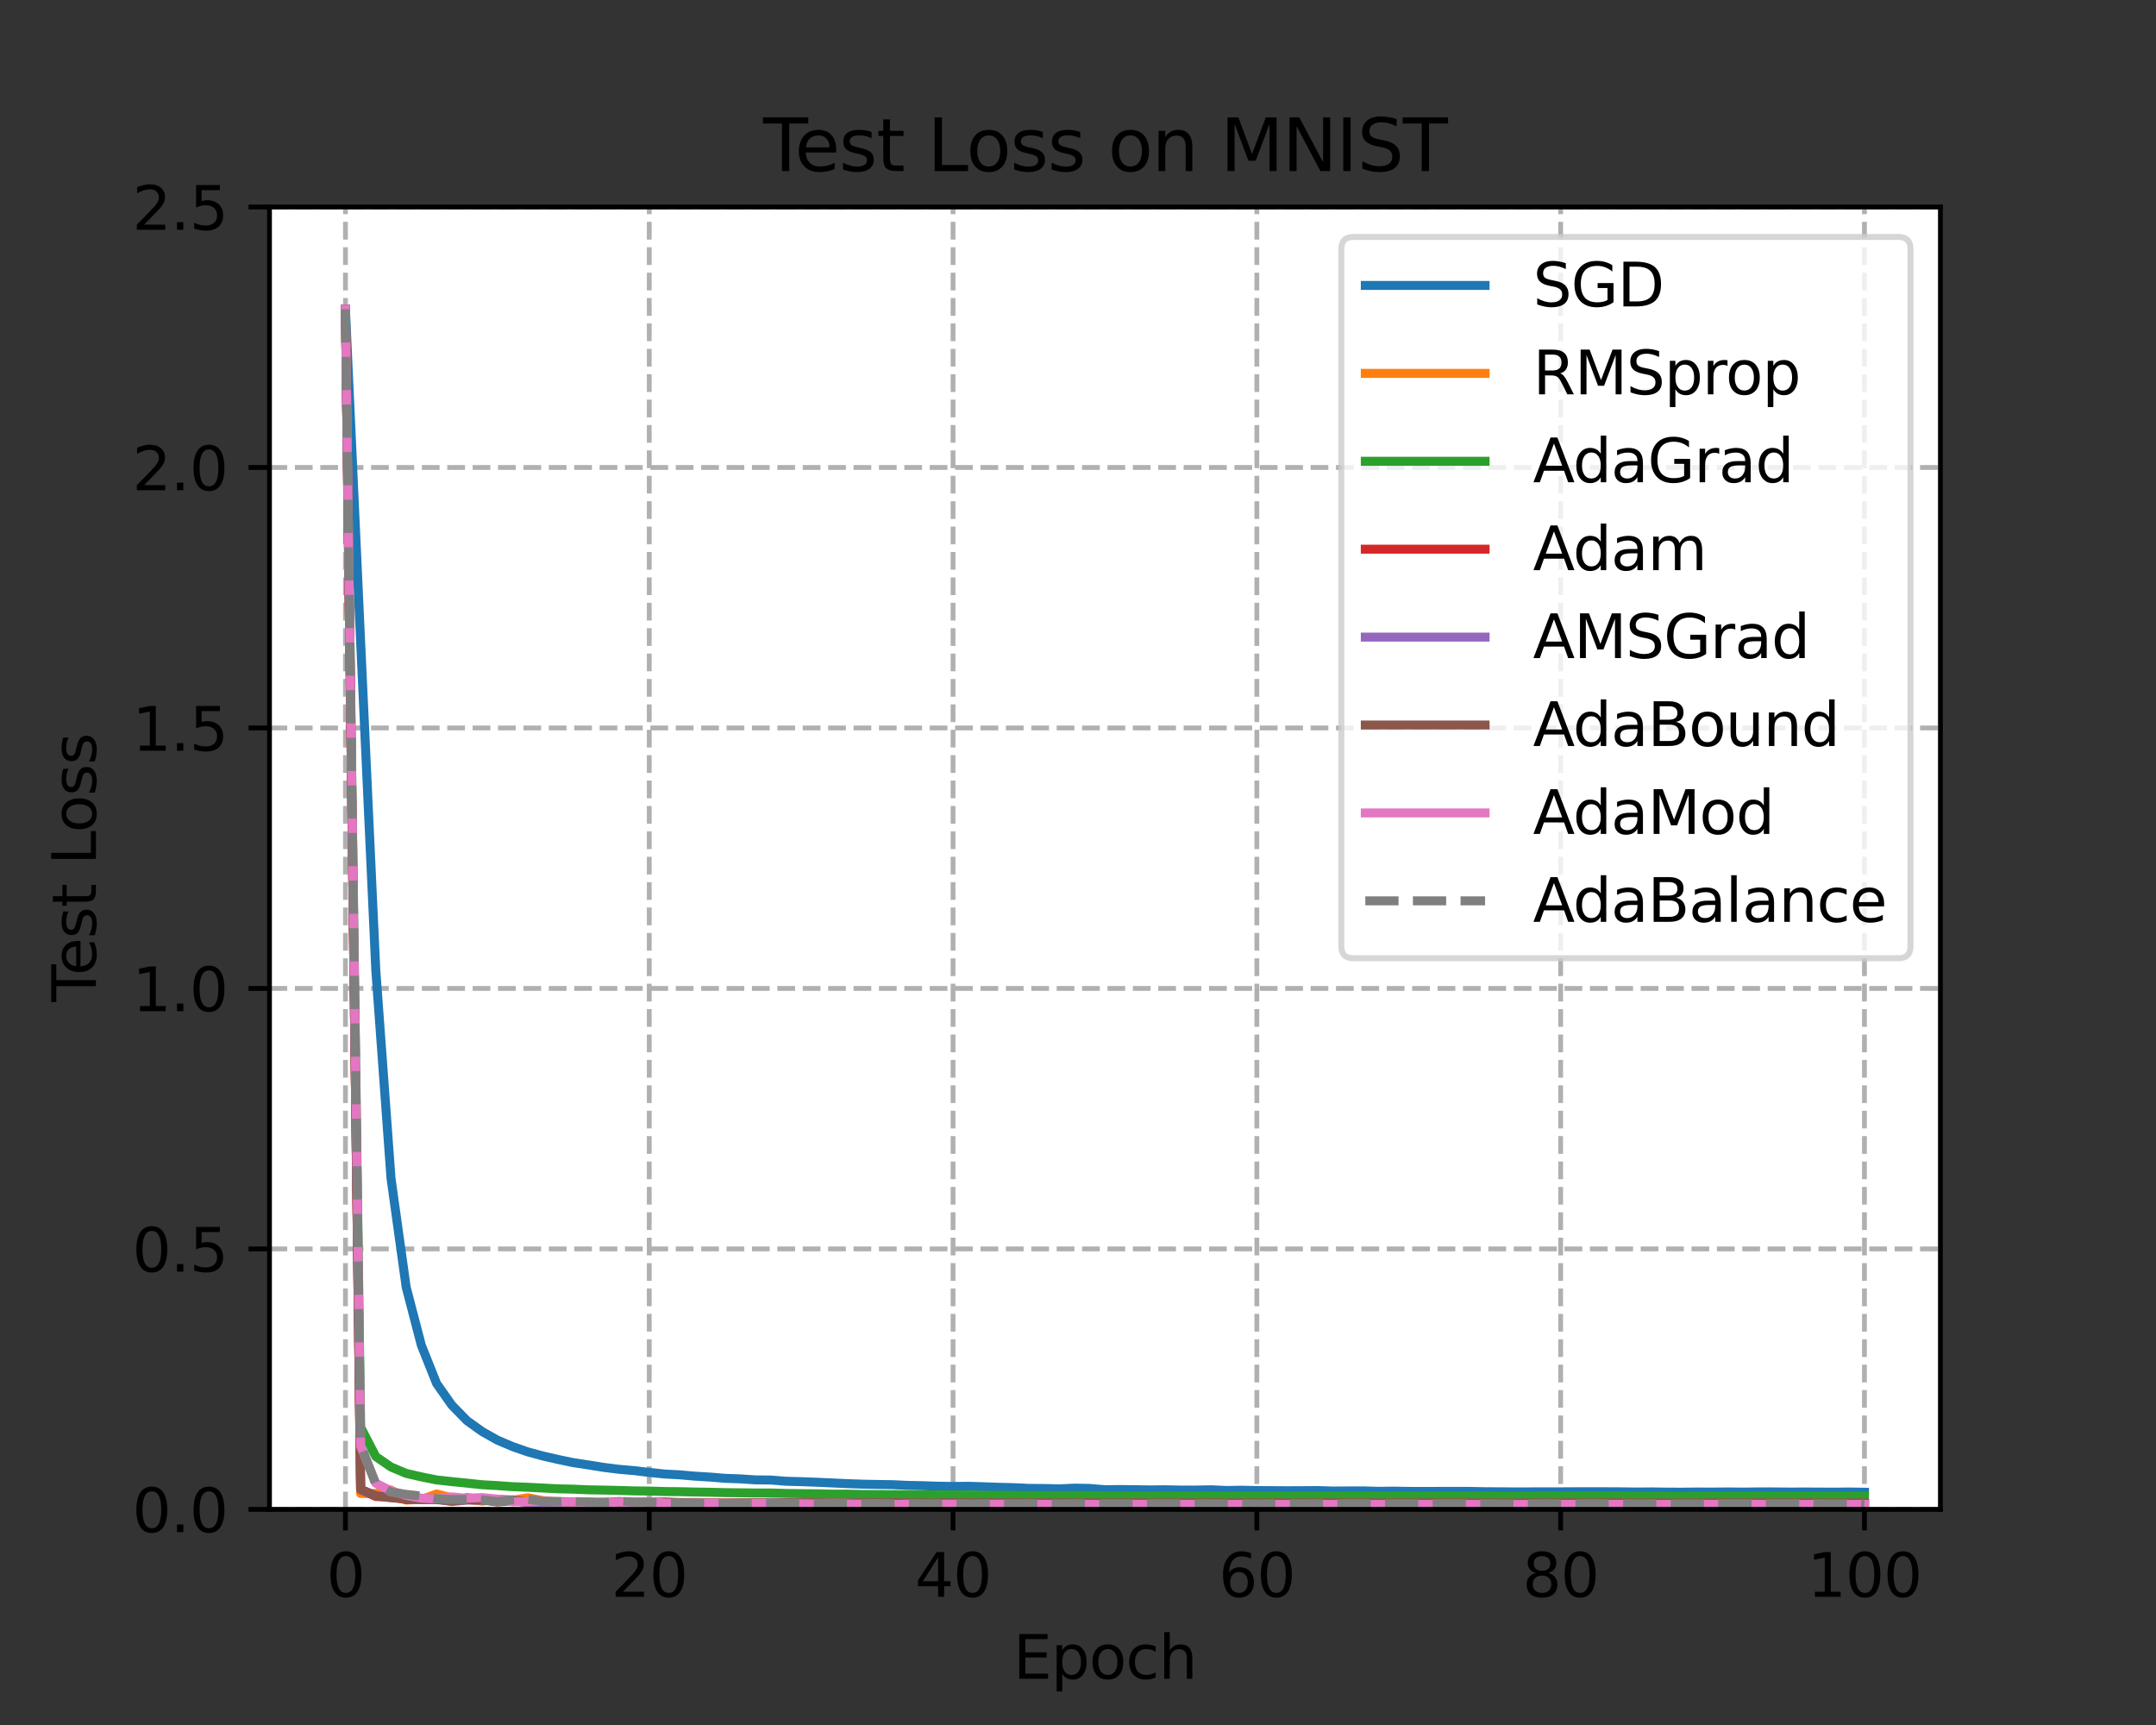<?xml version="1.0" encoding="utf-8" standalone="no"?>
<!DOCTYPE svg PUBLIC "-//W3C//DTD SVG 1.1//EN"
  "http://www.w3.org/Graphics/SVG/1.1/DTD/svg11.dtd">
<svg xmlns:xlink="http://www.w3.org/1999/xlink" width="360pt" height="288pt" viewBox="0 0 360 288" xmlns="http://www.w3.org/2000/svg" version="1.1">
 <rect x="0" y="0" width="360" height="288" fill="#333333" stroke="none"/>
 <defs>
  <style type="text/css">*{stroke-linejoin: round; stroke-linecap: butt}</style>
 </defs>
 <g id="figure_1">
  <g id="patch_1">
   <path d="M 0 288 
L 360 288 
L 360 0 
L 0 0 
L 0 288 
z
" style="fill: none"/>
  </g>
  <g id="axes_1">
   <g id="patch_2">
    <path d="M 45 252 
L 324 252 
L 324 34.56 
L 45 34.56 
z
" style="fill: #ffffff"/>
   </g>
   <g id="matplotlib.axis_1">
    <g id="xtick_1">
     <g id="line2d_1">
      <path d="M 57.682 252 
L 57.682 34.56 
" clip-path="url(#p445b1fd15b)" style="fill: none; stroke-dasharray: 2.96,1.28; stroke-dashoffset: 0; stroke: #b0b0b0; stroke-width: 0.8"/>
     </g>
     <g id="line2d_2">
      <defs>
       <path id="m8298e37a12" d="M 0 0 
L 0 3.5 
" style="stroke: #000000; stroke-width: 0.8"/>
      </defs>
      <g>
       <use xlink:href="#m8298e37a12" x="57.682" y="252" style="stroke: #000000; stroke-width: 0.8"/>
      </g>
     </g>
     <g id="text_1">
      <!-- 0 -->
      <g transform="translate(54.501 266.598)scale(0.1 -0.1)">
       <defs>
        <path id="DejaVuSans-30" d="M 2034 4250 
Q 1547 4250 1301 3770 
Q 1056 3291 1056 2328 
Q 1056 1369 1301 889 
Q 1547 409 2034 409 
Q 2525 409 2770 889 
Q 3016 1369 3016 2328 
Q 3016 3291 2770 3770 
Q 2525 4250 2034 4250 
z
M 2034 4750 
Q 2819 4750 3233 4129 
Q 3647 3509 3647 2328 
Q 3647 1150 3233 529 
Q 2819 -91 2034 -91 
Q 1250 -91 836 529 
Q 422 1150 422 2328 
Q 422 3509 836 4129 
Q 1250 4750 2034 4750 
z
" transform="scale(0.016)"/>
       </defs>
       <use xlink:href="#DejaVuSans-30"/>
      </g>
     </g>
    </g>
    <g id="xtick_2">
     <g id="line2d_3">
      <path d="M 108.409 252 
L 108.409 34.56 
" clip-path="url(#p445b1fd15b)" style="fill: none; stroke-dasharray: 2.96,1.28; stroke-dashoffset: 0; stroke: #b0b0b0; stroke-width: 0.8"/>
     </g>
     <g id="line2d_4">
      <g>
       <use xlink:href="#m8298e37a12" x="108.409" y="252" style="stroke: #000000; stroke-width: 0.8"/>
      </g>
     </g>
     <g id="text_2">
      <!-- 20 -->
      <g transform="translate(102.047 266.598)scale(0.1 -0.1)">
       <defs>
        <path id="DejaVuSans-32" d="M 1228 531 
L 3431 531 
L 3431 0 
L 469 0 
L 469 531 
Q 828 903 1448 1529 
Q 2069 2156 2228 2338 
Q 2531 2678 2651 2914 
Q 2772 3150 2772 3378 
Q 2772 3750 2511 3984 
Q 2250 4219 1831 4219 
Q 1534 4219 1204 4116 
Q 875 4013 500 3803 
L 500 4441 
Q 881 4594 1212 4672 
Q 1544 4750 1819 4750 
Q 2544 4750 2975 4387 
Q 3406 4025 3406 3419 
Q 3406 3131 3298 2873 
Q 3191 2616 2906 2266 
Q 2828 2175 2409 1742 
Q 1991 1309 1228 531 
z
" transform="scale(0.016)"/>
       </defs>
       <use xlink:href="#DejaVuSans-32"/>
       <use xlink:href="#DejaVuSans-30" x="63.623"/>
      </g>
     </g>
    </g>
    <g id="xtick_3">
     <g id="line2d_5">
      <path d="M 159.136 252 
L 159.136 34.56 
" clip-path="url(#p445b1fd15b)" style="fill: none; stroke-dasharray: 2.96,1.28; stroke-dashoffset: 0; stroke: #b0b0b0; stroke-width: 0.8"/>
     </g>
     <g id="line2d_6">
      <g>
       <use xlink:href="#m8298e37a12" x="159.136" y="252" style="stroke: #000000; stroke-width: 0.8"/>
      </g>
     </g>
     <g id="text_3">
      <!-- 40 -->
      <g transform="translate(152.774 266.598)scale(0.1 -0.1)">
       <defs>
        <path id="DejaVuSans-34" d="M 2419 4116 
L 825 1625 
L 2419 1625 
L 2419 4116 
z
M 2253 4666 
L 3047 4666 
L 3047 1625 
L 3713 1625 
L 3713 1100 
L 3047 1100 
L 3047 0 
L 2419 0 
L 2419 1100 
L 313 1100 
L 313 1709 
L 2253 4666 
z
" transform="scale(0.016)"/>
       </defs>
       <use xlink:href="#DejaVuSans-34"/>
       <use xlink:href="#DejaVuSans-30" x="63.623"/>
      </g>
     </g>
    </g>
    <g id="xtick_4">
     <g id="line2d_7">
      <path d="M 209.864 252 
L 209.864 34.56 
" clip-path="url(#p445b1fd15b)" style="fill: none; stroke-dasharray: 2.96,1.28; stroke-dashoffset: 0; stroke: #b0b0b0; stroke-width: 0.8"/>
     </g>
     <g id="line2d_8">
      <g>
       <use xlink:href="#m8298e37a12" x="209.864" y="252" style="stroke: #000000; stroke-width: 0.8"/>
      </g>
     </g>
     <g id="text_4">
      <!-- 60 -->
      <g transform="translate(203.501 266.598)scale(0.1 -0.1)">
       <defs>
        <path id="DejaVuSans-36" d="M 2113 2584 
Q 1688 2584 1439 2293 
Q 1191 2003 1191 1497 
Q 1191 994 1439 701 
Q 1688 409 2113 409 
Q 2538 409 2786 701 
Q 3034 994 3034 1497 
Q 3034 2003 2786 2293 
Q 2538 2584 2113 2584 
z
M 3366 4563 
L 3366 3988 
Q 3128 4100 2886 4159 
Q 2644 4219 2406 4219 
Q 1781 4219 1451 3797 
Q 1122 3375 1075 2522 
Q 1259 2794 1537 2939 
Q 1816 3084 2150 3084 
Q 2853 3084 3261 2657 
Q 3669 2231 3669 1497 
Q 3669 778 3244 343 
Q 2819 -91 2113 -91 
Q 1303 -91 875 529 
Q 447 1150 447 2328 
Q 447 3434 972 4092 
Q 1497 4750 2381 4750 
Q 2619 4750 2861 4703 
Q 3103 4656 3366 4563 
z
" transform="scale(0.016)"/>
       </defs>
       <use xlink:href="#DejaVuSans-36"/>
       <use xlink:href="#DejaVuSans-30" x="63.623"/>
      </g>
     </g>
    </g>
    <g id="xtick_5">
     <g id="line2d_9">
      <path d="M 260.591 252 
L 260.591 34.56 
" clip-path="url(#p445b1fd15b)" style="fill: none; stroke-dasharray: 2.96,1.28; stroke-dashoffset: 0; stroke: #b0b0b0; stroke-width: 0.8"/>
     </g>
     <g id="line2d_10">
      <g>
       <use xlink:href="#m8298e37a12" x="260.591" y="252" style="stroke: #000000; stroke-width: 0.8"/>
      </g>
     </g>
     <g id="text_5">
      <!-- 80 -->
      <g transform="translate(254.228 266.598)scale(0.1 -0.1)">
       <defs>
        <path id="DejaVuSans-38" d="M 2034 2216 
Q 1584 2216 1326 1975 
Q 1069 1734 1069 1313 
Q 1069 891 1326 650 
Q 1584 409 2034 409 
Q 2484 409 2743 651 
Q 3003 894 3003 1313 
Q 3003 1734 2745 1975 
Q 2488 2216 2034 2216 
z
M 1403 2484 
Q 997 2584 770 2862 
Q 544 3141 544 3541 
Q 544 4100 942 4425 
Q 1341 4750 2034 4750 
Q 2731 4750 3128 4425 
Q 3525 4100 3525 3541 
Q 3525 3141 3298 2862 
Q 3072 2584 2669 2484 
Q 3125 2378 3379 2068 
Q 3634 1759 3634 1313 
Q 3634 634 3220 271 
Q 2806 -91 2034 -91 
Q 1263 -91 848 271 
Q 434 634 434 1313 
Q 434 1759 690 2068 
Q 947 2378 1403 2484 
z
M 1172 3481 
Q 1172 3119 1398 2916 
Q 1625 2713 2034 2713 
Q 2441 2713 2670 2916 
Q 2900 3119 2900 3481 
Q 2900 3844 2670 4047 
Q 2441 4250 2034 4250 
Q 1625 4250 1398 4047 
Q 1172 3844 1172 3481 
z
" transform="scale(0.016)"/>
       </defs>
       <use xlink:href="#DejaVuSans-38"/>
       <use xlink:href="#DejaVuSans-30" x="63.623"/>
      </g>
     </g>
    </g>
    <g id="xtick_6">
     <g id="line2d_11">
      <path d="M 311.318 252 
L 311.318 34.56 
" clip-path="url(#p445b1fd15b)" style="fill: none; stroke-dasharray: 2.96,1.28; stroke-dashoffset: 0; stroke: #b0b0b0; stroke-width: 0.8"/>
     </g>
     <g id="line2d_12">
      <g>
       <use xlink:href="#m8298e37a12" x="311.318" y="252" style="stroke: #000000; stroke-width: 0.8"/>
      </g>
     </g>
     <g id="text_6">
      <!-- 100 -->
      <g transform="translate(301.774 266.598)scale(0.1 -0.1)">
       <defs>
        <path id="DejaVuSans-31" d="M 794 531 
L 1825 531 
L 1825 4091 
L 703 3866 
L 703 4441 
L 1819 4666 
L 2450 4666 
L 2450 531 
L 3481 531 
L 3481 0 
L 794 0 
L 794 531 
z
" transform="scale(0.016)"/>
       </defs>
       <use xlink:href="#DejaVuSans-31"/>
       <use xlink:href="#DejaVuSans-30" x="63.623"/>
       <use xlink:href="#DejaVuSans-30" x="127.246"/>
      </g>
     </g>
    </g>
    <g id="text_7">
     <!-- Epoch -->
     <g transform="translate(169.189 280.277)scale(0.1 -0.1)">
      <defs>
       <path id="DejaVuSans-45" d="M 628 4666 
L 3578 4666 
L 3578 4134 
L 1259 4134 
L 1259 2753 
L 3481 2753 
L 3481 2222 
L 1259 2222 
L 1259 531 
L 3634 531 
L 3634 0 
L 628 0 
L 628 4666 
z
" transform="scale(0.016)"/>
       <path id="DejaVuSans-70" d="M 1159 525 
L 1159 -1331 
L 581 -1331 
L 581 3500 
L 1159 3500 
L 1159 2969 
Q 1341 3281 1617 3432 
Q 1894 3584 2278 3584 
Q 2916 3584 3314 3078 
Q 3713 2572 3713 1747 
Q 3713 922 3314 415 
Q 2916 -91 2278 -91 
Q 1894 -91 1617 61 
Q 1341 213 1159 525 
z
M 3116 1747 
Q 3116 2381 2855 2742 
Q 2594 3103 2138 3103 
Q 1681 3103 1420 2742 
Q 1159 2381 1159 1747 
Q 1159 1113 1420 752 
Q 1681 391 2138 391 
Q 2594 391 2855 752 
Q 3116 1113 3116 1747 
z
" transform="scale(0.016)"/>
       <path id="DejaVuSans-6f" d="M 1959 3097 
Q 1497 3097 1228 2736 
Q 959 2375 959 1747 
Q 959 1119 1226 758 
Q 1494 397 1959 397 
Q 2419 397 2687 759 
Q 2956 1122 2956 1747 
Q 2956 2369 2687 2733 
Q 2419 3097 1959 3097 
z
M 1959 3584 
Q 2709 3584 3137 3096 
Q 3566 2609 3566 1747 
Q 3566 888 3137 398 
Q 2709 -91 1959 -91 
Q 1206 -91 779 398 
Q 353 888 353 1747 
Q 353 2609 779 3096 
Q 1206 3584 1959 3584 
z
" transform="scale(0.016)"/>
       <path id="DejaVuSans-63" d="M 3122 3366 
L 3122 2828 
Q 2878 2963 2633 3030 
Q 2388 3097 2138 3097 
Q 1578 3097 1268 2742 
Q 959 2388 959 1747 
Q 959 1106 1268 751 
Q 1578 397 2138 397 
Q 2388 397 2633 464 
Q 2878 531 3122 666 
L 3122 134 
Q 2881 22 2623 -34 
Q 2366 -91 2075 -91 
Q 1284 -91 818 406 
Q 353 903 353 1747 
Q 353 2603 823 3093 
Q 1294 3584 2113 3584 
Q 2378 3584 2631 3529 
Q 2884 3475 3122 3366 
z
" transform="scale(0.016)"/>
       <path id="DejaVuSans-68" d="M 3513 2113 
L 3513 0 
L 2938 0 
L 2938 2094 
Q 2938 2591 2744 2837 
Q 2550 3084 2163 3084 
Q 1697 3084 1428 2787 
Q 1159 2491 1159 1978 
L 1159 0 
L 581 0 
L 581 4863 
L 1159 4863 
L 1159 2956 
Q 1366 3272 1645 3428 
Q 1925 3584 2291 3584 
Q 2894 3584 3203 3211 
Q 3513 2838 3513 2113 
z
" transform="scale(0.016)"/>
      </defs>
      <use xlink:href="#DejaVuSans-45"/>
      <use xlink:href="#DejaVuSans-70" x="63.184"/>
      <use xlink:href="#DejaVuSans-6f" x="126.66"/>
      <use xlink:href="#DejaVuSans-63" x="187.842"/>
      <use xlink:href="#DejaVuSans-68" x="242.822"/>
     </g>
    </g>
   </g>
   <g id="matplotlib.axis_2">
    <g id="ytick_1">
     <g id="line2d_13">
      <path d="M 45 252 
L 324 252 
" clip-path="url(#p445b1fd15b)" style="fill: none; stroke-dasharray: 2.96,1.28; stroke-dashoffset: 0; stroke: #b0b0b0; stroke-width: 0.8"/>
     </g>
     <g id="line2d_14">
      <defs>
       <path id="m1f56e3ad4e" d="M 0 0 
L -3.5 0 
" style="stroke: #000000; stroke-width: 0.8"/>
      </defs>
      <g>
       <use xlink:href="#m1f56e3ad4e" x="45" y="252" style="stroke: #000000; stroke-width: 0.8"/>
      </g>
     </g>
     <g id="text_8">
      <!-- 0.0 -->
      <g transform="translate(22.097 255.799)scale(0.1 -0.1)">
       <defs>
        <path id="DejaVuSans-2e" d="M 684 794 
L 1344 794 
L 1344 0 
L 684 0 
L 684 794 
z
" transform="scale(0.016)"/>
       </defs>
       <use xlink:href="#DejaVuSans-30"/>
       <use xlink:href="#DejaVuSans-2e" x="63.623"/>
       <use xlink:href="#DejaVuSans-30" x="95.41"/>
      </g>
     </g>
    </g>
    <g id="ytick_2">
     <g id="line2d_15">
      <path d="M 45 208.512 
L 324 208.512 
" clip-path="url(#p445b1fd15b)" style="fill: none; stroke-dasharray: 2.96,1.28; stroke-dashoffset: 0; stroke: #b0b0b0; stroke-width: 0.8"/>
     </g>
     <g id="line2d_16">
      <g>
       <use xlink:href="#m1f56e3ad4e" x="45" y="208.512" style="stroke: #000000; stroke-width: 0.8"/>
      </g>
     </g>
     <g id="text_9">
      <!-- 0.5 -->
      <g transform="translate(22.097 212.311)scale(0.1 -0.1)">
       <defs>
        <path id="DejaVuSans-35" d="M 691 4666 
L 3169 4666 
L 3169 4134 
L 1269 4134 
L 1269 2991 
Q 1406 3038 1543 3061 
Q 1681 3084 1819 3084 
Q 2600 3084 3056 2656 
Q 3513 2228 3513 1497 
Q 3513 744 3044 326 
Q 2575 -91 1722 -91 
Q 1428 -91 1123 -41 
Q 819 9 494 109 
L 494 744 
Q 775 591 1075 516 
Q 1375 441 1709 441 
Q 2250 441 2565 725 
Q 2881 1009 2881 1497 
Q 2881 1984 2565 2268 
Q 2250 2553 1709 2553 
Q 1456 2553 1204 2497 
Q 953 2441 691 2322 
L 691 4666 
z
" transform="scale(0.016)"/>
       </defs>
       <use xlink:href="#DejaVuSans-30"/>
       <use xlink:href="#DejaVuSans-2e" x="63.623"/>
       <use xlink:href="#DejaVuSans-35" x="95.41"/>
      </g>
     </g>
    </g>
    <g id="ytick_3">
     <g id="line2d_17">
      <path d="M 45 165.024 
L 324 165.024 
" clip-path="url(#p445b1fd15b)" style="fill: none; stroke-dasharray: 2.96,1.28; stroke-dashoffset: 0; stroke: #b0b0b0; stroke-width: 0.8"/>
     </g>
     <g id="line2d_18">
      <g>
       <use xlink:href="#m1f56e3ad4e" x="45" y="165.024" style="stroke: #000000; stroke-width: 0.8"/>
      </g>
     </g>
     <g id="text_10">
      <!-- 1.0 -->
      <g transform="translate(22.097 168.823)scale(0.1 -0.1)">
       <use xlink:href="#DejaVuSans-31"/>
       <use xlink:href="#DejaVuSans-2e" x="63.623"/>
       <use xlink:href="#DejaVuSans-30" x="95.41"/>
      </g>
     </g>
    </g>
    <g id="ytick_4">
     <g id="line2d_19">
      <path d="M 45 121.536 
L 324 121.536 
" clip-path="url(#p445b1fd15b)" style="fill: none; stroke-dasharray: 2.96,1.28; stroke-dashoffset: 0; stroke: #b0b0b0; stroke-width: 0.8"/>
     </g>
     <g id="line2d_20">
      <g>
       <use xlink:href="#m1f56e3ad4e" x="45" y="121.536" style="stroke: #000000; stroke-width: 0.8"/>
      </g>
     </g>
     <g id="text_11">
      <!-- 1.5 -->
      <g transform="translate(22.097 125.335)scale(0.1 -0.1)">
       <use xlink:href="#DejaVuSans-31"/>
       <use xlink:href="#DejaVuSans-2e" x="63.623"/>
       <use xlink:href="#DejaVuSans-35" x="95.41"/>
      </g>
     </g>
    </g>
    <g id="ytick_5">
     <g id="line2d_21">
      <path d="M 45 78.048 
L 324 78.048 
" clip-path="url(#p445b1fd15b)" style="fill: none; stroke-dasharray: 2.96,1.28; stroke-dashoffset: 0; stroke: #b0b0b0; stroke-width: 0.8"/>
     </g>
     <g id="line2d_22">
      <g>
       <use xlink:href="#m1f56e3ad4e" x="45" y="78.048" style="stroke: #000000; stroke-width: 0.8"/>
      </g>
     </g>
     <g id="text_12">
      <!-- 2.0 -->
      <g transform="translate(22.097 81.847)scale(0.1 -0.1)">
       <use xlink:href="#DejaVuSans-32"/>
       <use xlink:href="#DejaVuSans-2e" x="63.623"/>
       <use xlink:href="#DejaVuSans-30" x="95.41"/>
      </g>
     </g>
    </g>
    <g id="ytick_6">
     <g id="line2d_23">
      <path d="M 45 34.56 
L 324 34.56 
" clip-path="url(#p445b1fd15b)" style="fill: none; stroke-dasharray: 2.96,1.28; stroke-dashoffset: 0; stroke: #b0b0b0; stroke-width: 0.8"/>
     </g>
     <g id="line2d_24">
      <g>
       <use xlink:href="#m1f56e3ad4e" x="45" y="34.56" style="stroke: #000000; stroke-width: 0.8"/>
      </g>
     </g>
     <g id="text_13">
      <!-- 2.5 -->
      <g transform="translate(22.097 38.359)scale(0.1 -0.1)">
       <use xlink:href="#DejaVuSans-32"/>
       <use xlink:href="#DejaVuSans-2e" x="63.623"/>
       <use xlink:href="#DejaVuSans-35" x="95.41"/>
      </g>
     </g>
    </g>
    <g id="text_14">
     <!-- Test Loss  -->
     <g transform="translate(16.017 167.271)rotate(-90)scale(0.1 -0.1)">
      <defs>
       <path id="DejaVuSans-54" d="M -19 4666 
L 3928 4666 
L 3928 4134 
L 2272 4134 
L 2272 0 
L 1638 0 
L 1638 4134 
L -19 4134 
L -19 4666 
z
" transform="scale(0.016)"/>
       <path id="DejaVuSans-65" d="M 3597 1894 
L 3597 1613 
L 953 1613 
Q 991 1019 1311 708 
Q 1631 397 2203 397 
Q 2534 397 2845 478 
Q 3156 559 3463 722 
L 3463 178 
Q 3153 47 2828 -22 
Q 2503 -91 2169 -91 
Q 1331 -91 842 396 
Q 353 884 353 1716 
Q 353 2575 817 3079 
Q 1281 3584 2069 3584 
Q 2775 3584 3186 3129 
Q 3597 2675 3597 1894 
z
M 3022 2063 
Q 3016 2534 2758 2815 
Q 2500 3097 2075 3097 
Q 1594 3097 1305 2825 
Q 1016 2553 972 2059 
L 3022 2063 
z
" transform="scale(0.016)"/>
       <path id="DejaVuSans-73" d="M 2834 3397 
L 2834 2853 
Q 2591 2978 2328 3040 
Q 2066 3103 1784 3103 
Q 1356 3103 1142 2972 
Q 928 2841 928 2578 
Q 928 2378 1081 2264 
Q 1234 2150 1697 2047 
L 1894 2003 
Q 2506 1872 2764 1633 
Q 3022 1394 3022 966 
Q 3022 478 2636 193 
Q 2250 -91 1575 -91 
Q 1294 -91 989 -36 
Q 684 19 347 128 
L 347 722 
Q 666 556 975 473 
Q 1284 391 1588 391 
Q 1994 391 2212 530 
Q 2431 669 2431 922 
Q 2431 1156 2273 1281 
Q 2116 1406 1581 1522 
L 1381 1569 
Q 847 1681 609 1914 
Q 372 2147 372 2553 
Q 372 3047 722 3315 
Q 1072 3584 1716 3584 
Q 2034 3584 2315 3537 
Q 2597 3491 2834 3397 
z
" transform="scale(0.016)"/>
       <path id="DejaVuSans-74" d="M 1172 4494 
L 1172 3500 
L 2356 3500 
L 2356 3053 
L 1172 3053 
L 1172 1153 
Q 1172 725 1289 603 
Q 1406 481 1766 481 
L 2356 481 
L 2356 0 
L 1766 0 
Q 1100 0 847 248 
Q 594 497 594 1153 
L 594 3053 
L 172 3053 
L 172 3500 
L 594 3500 
L 594 4494 
L 1172 4494 
z
" transform="scale(0.016)"/>
       <path id="DejaVuSans-20" transform="scale(0.016)"/>
       <path id="DejaVuSans-4c" d="M 628 4666 
L 1259 4666 
L 1259 531 
L 3531 531 
L 3531 0 
L 628 0 
L 628 4666 
z
" transform="scale(0.016)"/>
      </defs>
      <use xlink:href="#DejaVuSans-54"/>
      <use xlink:href="#DejaVuSans-65" x="44.084"/>
      <use xlink:href="#DejaVuSans-73" x="105.607"/>
      <use xlink:href="#DejaVuSans-74" x="157.707"/>
      <use xlink:href="#DejaVuSans-20" x="196.916"/>
      <use xlink:href="#DejaVuSans-4c" x="228.703"/>
      <use xlink:href="#DejaVuSans-6f" x="282.666"/>
      <use xlink:href="#DejaVuSans-73" x="343.848"/>
      <use xlink:href="#DejaVuSans-73" x="395.947"/>
      <use xlink:href="#DejaVuSans-20" x="448.047"/>
     </g>
    </g>
   </g>
   <g id="line2d_25">
    <path d="M 57.682 51.629 
L 60.218 107.191 
L 62.755 162.053 
L 65.291 196.741 
L 67.827 214.929 
L 70.364 224.635 
L 72.9 230.98 
L 75.436 234.588 
L 77.973 237.186 
L 80.509 239.007 
L 83.045 240.435 
L 85.582 241.515 
L 88.118 242.398 
L 90.655 243.088 
L 93.191 243.67 
L 95.727 244.198 
L 98.264 244.584 
L 100.8 244.99 
L 103.336 245.308 
L 105.873 245.526 
L 108.409 245.831 
L 110.945 246.095 
L 113.482 246.231 
L 116.018 246.453 
L 118.555 246.607 
L 121.091 246.817 
L 123.627 246.909 
L 126.164 247.077 
L 128.7 247.099 
L 131.236 247.303 
L 133.773 247.371 
L 136.309 247.466 
L 138.845 247.578 
L 141.382 247.701 
L 143.918 247.789 
L 146.455 247.841 
L 148.991 247.875 
L 151.527 247.992 
L 154.064 248.047 
L 156.6 248.134 
L 159.136 248.169 
L 161.673 248.145 
L 164.209 248.22 
L 166.745 248.313 
L 169.282 248.377 
L 171.818 248.494 
L 174.355 248.513 
L 176.891 248.575 
L 179.427 248.454 
L 181.964 248.503 
L 184.5 248.714 
L 187.036 248.69 
L 189.573 248.715 
L 192.109 248.751 
L 194.645 248.726 
L 197.182 248.778 
L 199.718 248.773 
L 202.255 248.731 
L 204.791 248.846 
L 207.327 248.802 
L 209.864 248.861 
L 212.4 248.874 
L 214.936 248.889 
L 217.473 248.88 
L 220.009 248.859 
L 222.545 248.939 
L 225.082 248.922 
L 227.618 248.914 
L 230.155 248.985 
L 232.691 248.954 
L 235.227 249 
L 237.764 249.004 
L 240.3 249.001 
L 242.836 249 
L 245.373 249 
L 247.909 249.051 
L 250.445 249.064 
L 252.982 249.087 
L 255.518 249.078 
L 258.055 249.069 
L 260.591 249.071 
L 263.127 249.057 
L 265.664 249.058 
L 268.2 249.057 
L 270.736 249.07 
L 273.273 249.105 
L 275.809 249.084 
L 278.345 249.12 
L 280.882 249.13 
L 283.418 249.103 
L 285.955 249.114 
L 288.491 249.092 
L 291.027 249.115 
L 293.564 249.086 
L 296.1 249.087 
L 298.636 249.109 
L 301.173 249.103 
L 303.709 249.111 
L 306.245 249.126 
L 308.782 249.099 
L 311.318 249.138 
" clip-path="url(#p445b1fd15b)" style="fill: none; stroke: #1f77b4; stroke-width: 1.5; stroke-linecap: square"/>
   </g>
   <g id="line2d_26">
    <path d="M 57.682 51.843 
L 60.218 249.34 
L 62.755 249.347 
L 65.291 248.767 
L 67.827 250.442 
L 70.364 250.343 
L 72.9 249.427 
L 75.436 250.071 
L 77.973 250.324 
L 80.509 250.622 
L 83.045 250.307 
L 85.582 250.478 
L 88.118 250.062 
L 90.655 250.532 
L 93.191 250.873 
L 95.727 250.84 
L 98.264 250.802 
L 100.8 250.829 
L 103.336 250.926 
L 105.873 250.763 
L 108.409 250.872 
L 110.945 250.994 
L 113.482 250.848 
L 116.018 250.966 
L 118.555 251.01 
L 121.091 250.919 
L 123.627 250.996 
L 126.164 250.991 
L 128.7 251.004 
L 131.236 251.015 
L 133.773 250.999 
L 136.309 250.997 
L 138.845 251.032 
L 141.382 251.016 
L 143.918 250.987 
L 146.455 251.003 
L 148.991 251.026 
L 151.527 251.027 
L 154.064 251.043 
L 156.6 251.012 
L 159.136 251.051 
L 161.673 251.005 
L 164.209 251.044 
L 166.745 251.044 
L 169.282 251.031 
L 171.818 251.007 
L 174.355 251.012 
L 176.891 251.008 
L 179.427 251.014 
L 181.964 251.009 
L 184.5 251.012 
L 187.036 251.017 
L 189.573 251.011 
L 192.109 251.011 
L 194.645 251.006 
L 197.182 251.02 
L 199.718 250.999 
L 202.255 251.019 
L 204.791 251.002 
L 207.327 251.027 
L 209.864 251.016 
L 212.4 251.016 
L 214.936 251.011 
L 217.473 251.008 
L 220.009 251.011 
L 222.545 251.012 
L 225.082 251.021 
L 227.618 251.009 
L 230.155 251.023 
L 232.691 251.016 
L 235.227 251.012 
L 237.764 251.018 
L 240.3 251.021 
L 242.836 251.007 
L 245.373 251.005 
L 247.909 251.022 
L 250.445 251.015 
L 252.982 251.007 
L 255.518 251.009 
L 258.055 251.015 
L 260.591 251.017 
L 263.127 251.008 
L 265.664 251.009 
L 268.2 251.003 
L 270.736 251.014 
L 273.273 251.008 
L 275.809 251.016 
L 278.345 251.012 
L 280.882 251 
L 283.418 251.018 
L 285.955 251.01 
L 288.491 251.02 
L 291.027 251.007 
L 293.564 251.027 
L 296.1 251.013 
L 298.636 251.017 
L 301.173 251.011 
L 303.709 251.012 
L 306.245 251.018 
L 308.782 251.014 
L 311.318 251.001 
" clip-path="url(#p445b1fd15b)" style="fill: none; stroke: #ff7f0e; stroke-width: 1.5; stroke-linecap: square"/>
   </g>
   <g id="line2d_27">
    <path d="M 57.682 51.629 
L 60.218 238.288 
L 62.755 243.183 
L 65.291 244.928 
L 67.827 245.993 
L 70.364 246.574 
L 72.9 247.085 
L 75.436 247.367 
L 77.973 247.617 
L 80.509 247.887 
L 83.045 248.03 
L 85.582 248.211 
L 88.118 248.31 
L 90.655 248.437 
L 93.191 248.57 
L 95.727 248.626 
L 98.264 248.735 
L 100.8 248.778 
L 103.336 248.841 
L 105.873 248.913 
L 108.409 248.942 
L 110.945 249.022 
L 113.482 249.046 
L 116.018 249.103 
L 118.555 249.144 
L 121.091 249.204 
L 123.627 249.232 
L 126.164 249.264 
L 128.7 249.262 
L 131.236 249.339 
L 133.773 249.373 
L 136.309 249.389 
L 138.845 249.455 
L 141.382 249.452 
L 143.918 249.504 
L 146.455 249.522 
L 148.991 249.534 
L 151.527 249.545 
L 154.064 249.565 
L 156.6 249.588 
L 159.136 249.592 
L 161.673 249.588 
L 164.209 249.64 
L 166.745 249.648 
L 169.282 249.671 
L 171.818 249.677 
L 174.355 249.702 
L 176.891 249.71 
L 179.427 249.679 
L 181.964 249.694 
L 184.5 249.734 
L 187.036 249.745 
L 189.573 249.753 
L 192.109 249.758 
L 194.645 249.735 
L 197.182 249.762 
L 199.718 249.747 
L 202.255 249.747 
L 204.791 249.799 
L 207.327 249.752 
L 209.864 249.785 
L 212.4 249.756 
L 214.936 249.771 
L 217.473 249.763 
L 220.009 249.756 
L 222.545 249.769 
L 225.082 249.743 
L 227.618 249.729 
L 230.155 249.773 
L 232.691 249.767 
L 235.227 249.764 
L 237.764 249.799 
L 240.3 249.751 
L 242.836 249.76 
L 245.373 249.75 
L 247.909 249.774 
L 250.445 249.786 
L 252.982 249.806 
L 255.518 249.784 
L 258.055 249.76 
L 260.591 249.771 
L 263.127 249.769 
L 265.664 249.767 
L 268.2 249.758 
L 270.736 249.746 
L 273.273 249.793 
L 275.809 249.785 
L 278.345 249.811 
L 280.882 249.827 
L 283.418 249.79 
L 285.955 249.798 
L 288.491 249.776 
L 291.027 249.797 
L 293.564 249.762 
L 296.1 249.771 
L 298.636 249.783 
L 301.173 249.772 
L 303.709 249.783 
L 306.245 249.809 
L 308.782 249.773 
L 311.318 249.811 
" clip-path="url(#p445b1fd15b)" style="fill: none; stroke: #2ca02c; stroke-width: 1.5; stroke-linecap: square"/>
   </g>
   <g id="line2d_28">
    <path d="M 57.682 51.629 
L 60.218 248.676 
L 62.755 249.858 
L 65.291 249.926 
L 67.827 250.379 
L 70.364 250.25 
L 72.9 250.29 
L 75.436 250.577 
L 77.973 250.047 
L 80.509 250.338 
L 83.045 250.428 
L 85.582 250.593 
L 88.118 250.791 
L 90.655 250.866 
L 93.191 250.896 
L 95.727 250.929 
L 98.264 250.795 
L 100.8 250.991 
L 103.336 250.687 
L 105.873 250.867 
L 108.409 250.846 
L 110.945 250.767 
L 113.482 250.878 
L 116.018 250.904 
L 118.555 250.995 
L 121.091 250.956 
L 123.627 250.948 
L 126.164 250.926 
L 128.7 250.884 
L 131.236 250.883 
L 133.773 250.915 
L 136.309 250.937 
L 138.845 250.968 
L 141.382 250.989 
L 143.918 250.983 
L 146.455 250.974 
L 148.991 250.963 
L 151.527 250.987 
L 154.064 250.995 
L 156.6 251.012 
L 159.136 250.972 
L 161.673 250.981 
L 164.209 250.99 
L 166.745 250.985 
L 169.282 250.99 
L 171.818 250.986 
L 174.355 250.987 
L 176.891 250.994 
L 179.427 250.991 
L 181.964 250.996 
L 184.5 250.999 
L 187.036 250.994 
L 189.573 250.995 
L 192.109 250.998 
L 194.645 250.99 
L 197.182 250.995 
L 199.718 250.992 
L 202.255 250.993 
L 204.791 251.003 
L 207.327 250.994 
L 209.864 250.999 
L 212.4 250.992 
L 214.936 250.995 
L 217.473 250.996 
L 220.009 250.992 
L 222.545 250.988 
L 225.082 250.985 
L 227.618 250.977 
L 230.155 251.003 
L 232.691 250.994 
L 235.227 250.998 
L 237.764 250.997 
L 240.3 250.986 
L 242.836 250.986 
L 245.373 250.985 
L 247.909 250.995 
L 250.445 250.999 
L 252.982 251 
L 255.518 250.997 
L 258.055 250.99 
L 260.591 250.995 
L 263.127 250.988 
L 265.664 250.995 
L 268.2 250.99 
L 270.736 250.99 
L 273.273 250.998 
L 275.809 250.993 
L 278.345 251.004 
L 280.882 251.006 
L 283.418 250.996 
L 285.955 250.997 
L 288.491 250.99 
L 291.027 250.999 
L 293.564 250.987 
L 296.1 250.992 
L 298.636 250.986 
L 301.173 250.988 
L 303.709 250.998 
L 306.245 251.003 
L 308.782 250.995 
L 311.318 250.996 
" clip-path="url(#p445b1fd15b)" style="fill: none; stroke: #d62728; stroke-width: 1.5; stroke-linecap: square"/>
   </g>
   <g id="line2d_29">
    <path d="M 57.682 51.629 
L 60.218 248.659 
L 62.755 249.718 
L 65.291 249.877 
L 67.827 250.144 
L 70.364 250.346 
L 72.9 250.292 
L 75.436 250.714 
L 77.973 250.428 
L 80.509 250.449 
L 83.045 250.36 
L 85.582 250.415 
L 88.118 250.966 
L 90.655 250.89 
L 93.191 250.957 
L 95.727 250.986 
L 98.264 250.877 
L 100.8 251.008 
L 103.336 251.055 
L 105.873 251.058 
L 108.409 251.052 
L 110.945 251.025 
L 113.482 251.119 
L 116.018 251.052 
L 118.555 251.098 
L 121.091 251.107 
L 123.627 251.079 
L 126.164 251.022 
L 128.7 251.015 
L 131.236 251.04 
L 133.773 251.083 
L 136.309 251.088 
L 138.845 251.117 
L 141.382 251.133 
L 143.918 251.118 
L 146.455 251.109 
L 148.991 251.112 
L 151.527 251.115 
L 154.064 251.132 
L 156.6 251.141 
L 159.136 251.103 
L 161.673 251.11 
L 164.209 251.118 
L 166.745 251.115 
L 169.282 251.119 
L 171.818 251.112 
L 174.355 251.112 
L 176.891 251.116 
L 179.427 251.119 
L 181.964 251.12 
L 184.5 251.124 
L 187.036 251.118 
L 189.573 251.115 
L 192.109 251.127 
L 194.645 251.115 
L 197.182 251.117 
L 199.718 251.115 
L 202.255 251.109 
L 204.791 251.126 
L 207.327 251.113 
L 209.864 251.125 
L 212.4 251.113 
L 214.936 251.122 
L 217.473 251.124 
L 220.009 251.114 
L 222.545 251.114 
L 225.082 251.114 
L 227.618 251.107 
L 230.155 251.125 
L 232.691 251.119 
L 235.227 251.123 
L 237.764 251.117 
L 240.3 251.11 
L 242.836 251.111 
L 245.373 251.112 
L 247.909 251.12 
L 250.445 251.124 
L 252.982 251.119 
L 255.518 251.122 
L 258.055 251.117 
L 260.591 251.119 
L 263.127 251.113 
L 265.664 251.114 
L 268.2 251.115 
L 270.736 251.116 
L 273.273 251.12 
L 275.809 251.116 
L 278.345 251.125 
L 280.882 251.12 
L 283.418 251.116 
L 285.955 251.119 
L 288.491 251.112 
L 291.027 251.124 
L 293.564 251.111 
L 296.1 251.117 
L 298.636 251.112 
L 301.173 251.113 
L 303.709 251.122 
L 306.245 251.119 
L 308.782 251.121 
L 311.318 251.12 
" clip-path="url(#p445b1fd15b)" style="fill: none; stroke: #9467bd; stroke-width: 1.5; stroke-linecap: square"/>
   </g>
   <g id="line2d_30">
    <path d="M 57.682 51.629 
L 60.218 248.663 
L 62.755 249.752 
L 65.291 250.068 
L 67.827 250.229 
L 70.364 250.37 
L 72.9 250.385 
L 75.436 250.557 
L 77.973 250.417 
L 80.509 250.429 
L 83.045 250.773 
L 85.582 250.551 
L 88.118 250.734 
L 90.655 250.643 
L 93.191 250.675 
L 95.727 250.785 
L 98.264 250.885 
L 100.8 250.83 
L 103.336 250.789 
L 105.873 250.875 
L 108.409 250.806 
L 110.945 250.833 
L 113.482 250.868 
L 116.018 250.847 
L 118.555 250.904 
L 121.091 250.942 
L 123.627 250.915 
L 126.164 250.906 
L 128.7 250.837 
L 131.236 250.889 
L 133.773 250.924 
L 136.309 250.875 
L 138.845 250.933 
L 141.382 250.91 
L 143.918 250.896 
L 146.455 250.893 
L 148.991 250.908 
L 151.527 250.908 
L 154.064 250.929 
L 156.6 250.925 
L 159.136 250.889 
L 161.673 250.902 
L 164.209 250.915 
L 166.745 250.907 
L 169.282 250.905 
L 171.818 250.906 
L 174.355 250.906 
L 176.891 250.915 
L 179.427 250.909 
L 181.964 250.912 
L 184.5 250.917 
L 187.036 250.909 
L 189.573 250.908 
L 192.109 250.915 
L 194.645 250.904 
L 197.182 250.911 
L 199.718 250.907 
L 202.255 250.901 
L 204.791 250.925 
L 207.327 250.905 
L 209.864 250.923 
L 212.4 250.908 
L 214.936 250.912 
L 217.473 250.914 
L 220.009 250.905 
L 222.545 250.91 
L 225.082 250.899 
L 227.618 250.887 
L 230.155 250.916 
L 232.691 250.908 
L 235.227 250.911 
L 237.764 250.916 
L 240.3 250.898 
L 242.836 250.9 
L 245.373 250.899 
L 247.909 250.912 
L 250.445 250.919 
L 252.982 250.921 
L 255.518 250.915 
L 258.055 250.905 
L 260.591 250.911 
L 263.127 250.903 
L 265.664 250.905 
L 268.2 250.9 
L 270.736 250.899 
L 273.273 250.922 
L 275.809 250.911 
L 278.345 250.925 
L 280.882 250.927 
L 283.418 250.912 
L 285.955 250.918 
L 288.491 250.908 
L 291.027 250.917 
L 293.564 250.9 
L 296.1 250.906 
L 298.636 250.909 
L 301.173 250.906 
L 303.709 250.914 
L 306.245 250.927 
L 308.782 250.907 
L 311.318 250.92 
" clip-path="url(#p445b1fd15b)" style="fill: none; stroke: #8c564b; stroke-width: 1.5; stroke-linecap: square"/>
   </g>
   <g id="line2d_31">
    <path d="M 57.682 51.629 
L 60.218 241.444 
L 62.755 247.639 
L 65.291 248.907 
L 67.827 249.666 
L 70.364 250.134 
L 72.9 250.268 
L 75.436 249.914 
L 77.973 250.146 
L 80.509 250.027 
L 83.045 250.275 
L 85.582 250.74 
L 88.118 250.726 
L 90.655 250.635 
L 93.191 250.762 
L 95.727 250.778 
L 98.264 250.877 
L 100.8 250.983 
L 103.336 250.761 
L 105.873 250.94 
L 108.409 250.667 
L 110.945 250.934 
L 113.482 251.032 
L 116.018 250.933 
L 118.555 250.976 
L 121.091 250.946 
L 123.627 251.031 
L 126.164 250.991 
L 128.7 250.96 
L 131.236 251.09 
L 133.773 251.065 
L 136.309 251.118 
L 138.845 251.125 
L 141.382 251.103 
L 143.918 251.141 
L 146.455 251.107 
L 148.991 251.178 
L 151.527 251.128 
L 154.064 251.175 
L 156.6 251.136 
L 159.136 251.131 
L 161.673 251.162 
L 164.209 251.171 
L 166.745 251.131 
L 169.282 251.168 
L 171.818 251.162 
L 174.355 251.155 
L 176.891 251.176 
L 179.427 251.166 
L 181.964 251.17 
L 184.5 251.172 
L 187.036 251.168 
L 189.573 251.155 
L 192.109 251.165 
L 194.645 251.155 
L 197.182 251.161 
L 199.718 251.155 
L 202.255 251.158 
L 204.791 251.173 
L 207.327 251.16 
L 209.864 251.173 
L 212.4 251.165 
L 214.936 251.171 
L 217.473 251.171 
L 220.009 251.161 
L 222.545 251.164 
L 225.082 251.163 
L 227.618 251.152 
L 230.155 251.172 
L 232.691 251.167 
L 235.227 251.169 
L 237.764 251.17 
L 240.3 251.158 
L 242.836 251.159 
L 245.373 251.162 
L 247.909 251.168 
L 250.445 251.175 
L 252.982 251.172 
L 255.518 251.169 
L 258.055 251.163 
L 260.591 251.17 
L 263.127 251.166 
L 265.664 251.161 
L 268.2 251.164 
L 270.736 251.163 
L 273.273 251.172 
L 275.809 251.168 
L 278.345 251.174 
L 280.882 251.174 
L 283.418 251.171 
L 285.955 251.168 
L 288.491 251.163 
L 291.027 251.171 
L 293.564 251.159 
L 296.1 251.168 
L 298.636 251.158 
L 301.173 251.162 
L 303.709 251.167 
L 306.245 251.171 
L 308.782 251.168 
L 311.318 251.168 
" clip-path="url(#p445b1fd15b)" style="fill: none; stroke: #e377c2; stroke-width: 1.5; stroke-linecap: square"/>
   </g>
   <g id="line2d_32">
    <path d="M 57.682 51.629 
L 60.218 241.181 
L 62.755 247.837 
L 65.291 249.121 
L 67.827 249.494 
L 70.364 249.78 
L 72.9 250.238 
L 75.436 250.353 
L 77.973 250.331 
L 80.509 250.418 
L 83.045 250.7 
L 85.582 250.413 
L 88.118 250.295 
L 90.655 250.711 
L 93.191 250.754 
L 95.727 250.688 
L 98.264 250.796 
L 100.8 250.856 
L 103.336 250.615 
L 105.873 250.816 
L 108.409 250.783 
L 110.945 250.857 
L 113.482 250.926 
L 116.018 250.983 
L 118.555 251.002 
L 121.091 251.019 
L 123.627 250.995 
L 126.164 250.977 
L 128.7 250.891 
L 131.236 250.98 
L 133.773 250.963 
L 136.309 250.985 
L 138.845 251.031 
L 141.382 251.038 
L 143.918 251.072 
L 146.455 251.02 
L 148.991 251.074 
L 151.527 251.045 
L 154.064 251.062 
L 156.6 251.104 
L 159.136 251.039 
L 161.673 251.092 
L 164.209 251.063 
L 166.745 251.057 
L 169.282 251.072 
L 171.818 251.049 
L 174.355 251.065 
L 176.891 251.078 
L 179.427 251.06 
L 181.964 251.066 
L 184.5 251.066 
L 187.036 251.074 
L 189.573 251.064 
L 192.109 251.064 
L 194.645 251.056 
L 197.182 251.067 
L 199.718 251.064 
L 202.255 251.065 
L 204.791 251.079 
L 207.327 251.058 
L 209.864 251.082 
L 212.4 251.072 
L 214.936 251.069 
L 217.473 251.069 
L 220.009 251.057 
L 222.545 251.064 
L 225.082 251.056 
L 227.618 251.04 
L 230.155 251.073 
L 232.691 251.067 
L 235.227 251.068 
L 237.764 251.077 
L 240.3 251.058 
L 242.836 251.059 
L 245.373 251.058 
L 247.909 251.067 
L 250.445 251.078 
L 252.982 251.085 
L 255.518 251.073 
L 258.055 251.06 
L 260.591 251.069 
L 263.127 251.066 
L 265.664 251.063 
L 268.2 251.062 
L 270.736 251.054 
L 273.273 251.082 
L 275.809 251.071 
L 278.345 251.085 
L 280.882 251.09 
L 283.418 251.074 
L 285.955 251.084 
L 288.491 251.066 
L 291.027 251.073 
L 293.564 251.062 
L 296.1 251.065 
L 298.636 251.072 
L 301.173 251.067 
L 303.709 251.071 
L 306.245 251.086 
L 308.782 251.065 
L 311.318 251.08 
" clip-path="url(#p445b1fd15b)" style="fill: none; stroke-dasharray: 5.55,2.4; stroke-dashoffset: 0; stroke: #7f7f7f; stroke-width: 1.5"/>
   </g>
   <g id="patch_3">
    <path d="M 45 252 
L 45 34.56 
" style="fill: none; stroke: #000000; stroke-width: 0.8; stroke-linejoin: miter; stroke-linecap: square"/>
   </g>
   <g id="patch_4">
    <path d="M 324 252 
L 324 34.56 
" style="fill: none; stroke: #000000; stroke-width: 0.8; stroke-linejoin: miter; stroke-linecap: square"/>
   </g>
   <g id="patch_5">
    <path d="M 45 252 
L 324 252 
" style="fill: none; stroke: #000000; stroke-width: 0.8; stroke-linejoin: miter; stroke-linecap: square"/>
   </g>
   <g id="patch_6">
    <path d="M 45 34.56 
L 324 34.56 
" style="fill: none; stroke: #000000; stroke-width: 0.8; stroke-linejoin: miter; stroke-linecap: square"/>
   </g>
   <g id="text_15">
    <!-- Test Loss on MNIST -->
    <g transform="translate(127.421 28.56)scale(0.12 -0.12)">
     <defs>
      <path id="DejaVuSans-6e" d="M 3513 2113 
L 3513 0 
L 2938 0 
L 2938 2094 
Q 2938 2591 2744 2837 
Q 2550 3084 2163 3084 
Q 1697 3084 1428 2787 
Q 1159 2491 1159 1978 
L 1159 0 
L 581 0 
L 581 3500 
L 1159 3500 
L 1159 2956 
Q 1366 3272 1645 3428 
Q 1925 3584 2291 3584 
Q 2894 3584 3203 3211 
Q 3513 2838 3513 2113 
z
" transform="scale(0.016)"/>
      <path id="DejaVuSans-4d" d="M 628 4666 
L 1569 4666 
L 2759 1491 
L 3956 4666 
L 4897 4666 
L 4897 0 
L 4281 0 
L 4281 4097 
L 3078 897 
L 2444 897 
L 1241 4097 
L 1241 0 
L 628 0 
L 628 4666 
z
" transform="scale(0.016)"/>
      <path id="DejaVuSans-4e" d="M 628 4666 
L 1478 4666 
L 3547 763 
L 3547 4666 
L 4159 4666 
L 4159 0 
L 3309 0 
L 1241 3903 
L 1241 0 
L 628 0 
L 628 4666 
z
" transform="scale(0.016)"/>
      <path id="DejaVuSans-49" d="M 628 4666 
L 1259 4666 
L 1259 0 
L 628 0 
L 628 4666 
z
" transform="scale(0.016)"/>
      <path id="DejaVuSans-53" d="M 3425 4513 
L 3425 3897 
Q 3066 4069 2747 4153 
Q 2428 4238 2131 4238 
Q 1616 4238 1336 4038 
Q 1056 3838 1056 3469 
Q 1056 3159 1242 3001 
Q 1428 2844 1947 2747 
L 2328 2669 
Q 3034 2534 3370 2195 
Q 3706 1856 3706 1288 
Q 3706 609 3251 259 
Q 2797 -91 1919 -91 
Q 1588 -91 1214 -16 
Q 841 59 441 206 
L 441 856 
Q 825 641 1194 531 
Q 1563 422 1919 422 
Q 2459 422 2753 634 
Q 3047 847 3047 1241 
Q 3047 1584 2836 1778 
Q 2625 1972 2144 2069 
L 1759 2144 
Q 1053 2284 737 2584 
Q 422 2884 422 3419 
Q 422 4038 858 4394 
Q 1294 4750 2059 4750 
Q 2388 4750 2728 4690 
Q 3069 4631 3425 4513 
z
" transform="scale(0.016)"/>
     </defs>
     <use xlink:href="#DejaVuSans-54"/>
     <use xlink:href="#DejaVuSans-65" x="44.084"/>
     <use xlink:href="#DejaVuSans-73" x="105.607"/>
     <use xlink:href="#DejaVuSans-74" x="157.707"/>
     <use xlink:href="#DejaVuSans-20" x="196.916"/>
     <use xlink:href="#DejaVuSans-4c" x="228.703"/>
     <use xlink:href="#DejaVuSans-6f" x="282.666"/>
     <use xlink:href="#DejaVuSans-73" x="343.848"/>
     <use xlink:href="#DejaVuSans-73" x="395.947"/>
     <use xlink:href="#DejaVuSans-20" x="448.047"/>
     <use xlink:href="#DejaVuSans-6f" x="479.834"/>
     <use xlink:href="#DejaVuSans-6e" x="541.016"/>
     <use xlink:href="#DejaVuSans-20" x="604.395"/>
     <use xlink:href="#DejaVuSans-4d" x="636.182"/>
     <use xlink:href="#DejaVuSans-4e" x="722.461"/>
     <use xlink:href="#DejaVuSans-49" x="797.266"/>
     <use xlink:href="#DejaVuSans-53" x="826.758"/>
     <use xlink:href="#DejaVuSans-54" x="890.234"/>
    </g>
   </g>
   <g id="legend_1">
    <g id="patch_7">
     <path d="M 225.973 159.985 
L 317 159.985 
Q 319 159.985 319 157.985 
L 319 41.56 
Q 319 39.56 317 39.56 
L 225.973 39.56 
Q 223.973 39.56 223.973 41.56 
L 223.973 157.985 
Q 223.973 159.985 225.973 159.985 
z
" style="fill: #ffffff; opacity: 0.8; stroke: #cccccc; stroke-linejoin: miter"/>
    </g>
    <g id="line2d_33">
     <path d="M 227.973 47.658 
L 237.973 47.658 
L 247.973 47.658 
" style="fill: none; stroke: #1f77b4; stroke-width: 1.5; stroke-linecap: square"/>
    </g>
    <g id="text_16">
     <!-- SGD -->
     <g transform="translate(255.973 51.158)scale(0.1 -0.1)">
      <defs>
       <path id="DejaVuSans-47" d="M 3809 666 
L 3809 1919 
L 2778 1919 
L 2778 2438 
L 4434 2438 
L 4434 434 
Q 4069 175 3628 42 
Q 3188 -91 2688 -91 
Q 1594 -91 976 548 
Q 359 1188 359 2328 
Q 359 3472 976 4111 
Q 1594 4750 2688 4750 
Q 3144 4750 3555 4637 
Q 3966 4525 4313 4306 
L 4313 3634 
Q 3963 3931 3569 4081 
Q 3175 4231 2741 4231 
Q 1884 4231 1454 3753 
Q 1025 3275 1025 2328 
Q 1025 1384 1454 906 
Q 1884 428 2741 428 
Q 3075 428 3337 486 
Q 3600 544 3809 666 
z
" transform="scale(0.016)"/>
       <path id="DejaVuSans-44" d="M 1259 4147 
L 1259 519 
L 2022 519 
Q 2988 519 3436 956 
Q 3884 1394 3884 2338 
Q 3884 3275 3436 3711 
Q 2988 4147 2022 4147 
L 1259 4147 
z
M 628 4666 
L 1925 4666 
Q 3281 4666 3915 4102 
Q 4550 3538 4550 2338 
Q 4550 1131 3912 565 
Q 3275 0 1925 0 
L 628 0 
L 628 4666 
z
" transform="scale(0.016)"/>
      </defs>
      <use xlink:href="#DejaVuSans-53"/>
      <use xlink:href="#DejaVuSans-47" x="63.477"/>
      <use xlink:href="#DejaVuSans-44" x="140.967"/>
     </g>
    </g>
    <g id="line2d_34">
     <path d="M 227.973 62.337 
L 237.973 62.337 
L 247.973 62.337 
" style="fill: none; stroke: #ff7f0e; stroke-width: 1.5; stroke-linecap: square"/>
    </g>
    <g id="text_17">
     <!-- RMSprop -->
     <g transform="translate(255.973 65.837)scale(0.1 -0.1)">
      <defs>
       <path id="DejaVuSans-52" d="M 2841 2188 
Q 3044 2119 3236 1894 
Q 3428 1669 3622 1275 
L 4263 0 
L 3584 0 
L 2988 1197 
Q 2756 1666 2539 1819 
Q 2322 1972 1947 1972 
L 1259 1972 
L 1259 0 
L 628 0 
L 628 4666 
L 2053 4666 
Q 2853 4666 3247 4331 
Q 3641 3997 3641 3322 
Q 3641 2881 3436 2590 
Q 3231 2300 2841 2188 
z
M 1259 4147 
L 1259 2491 
L 2053 2491 
Q 2509 2491 2742 2702 
Q 2975 2913 2975 3322 
Q 2975 3731 2742 3939 
Q 2509 4147 2053 4147 
L 1259 4147 
z
" transform="scale(0.016)"/>
       <path id="DejaVuSans-72" d="M 2631 2963 
Q 2534 3019 2420 3045 
Q 2306 3072 2169 3072 
Q 1681 3072 1420 2755 
Q 1159 2438 1159 1844 
L 1159 0 
L 581 0 
L 581 3500 
L 1159 3500 
L 1159 2956 
Q 1341 3275 1631 3429 
Q 1922 3584 2338 3584 
Q 2397 3584 2469 3576 
Q 2541 3569 2628 3553 
L 2631 2963 
z
" transform="scale(0.016)"/>
      </defs>
      <use xlink:href="#DejaVuSans-52"/>
      <use xlink:href="#DejaVuSans-4d" x="69.482"/>
      <use xlink:href="#DejaVuSans-53" x="155.762"/>
      <use xlink:href="#DejaVuSans-70" x="219.238"/>
      <use xlink:href="#DejaVuSans-72" x="282.715"/>
      <use xlink:href="#DejaVuSans-6f" x="321.578"/>
      <use xlink:href="#DejaVuSans-70" x="382.76"/>
     </g>
    </g>
    <g id="line2d_35">
     <path d="M 227.973 77.015 
L 237.973 77.015 
L 247.973 77.015 
" style="fill: none; stroke: #2ca02c; stroke-width: 1.5; stroke-linecap: square"/>
    </g>
    <g id="text_18">
     <!-- AdaGrad -->
     <g transform="translate(255.973 80.515)scale(0.1 -0.1)">
      <defs>
       <path id="DejaVuSans-41" d="M 2188 4044 
L 1331 1722 
L 3047 1722 
L 2188 4044 
z
M 1831 4666 
L 2547 4666 
L 4325 0 
L 3669 0 
L 3244 1197 
L 1141 1197 
L 716 0 
L 50 0 
L 1831 4666 
z
" transform="scale(0.016)"/>
       <path id="DejaVuSans-64" d="M 2906 2969 
L 2906 4863 
L 3481 4863 
L 3481 0 
L 2906 0 
L 2906 525 
Q 2725 213 2448 61 
Q 2172 -91 1784 -91 
Q 1150 -91 751 415 
Q 353 922 353 1747 
Q 353 2572 751 3078 
Q 1150 3584 1784 3584 
Q 2172 3584 2448 3432 
Q 2725 3281 2906 2969 
z
M 947 1747 
Q 947 1113 1208 752 
Q 1469 391 1925 391 
Q 2381 391 2643 752 
Q 2906 1113 2906 1747 
Q 2906 2381 2643 2742 
Q 2381 3103 1925 3103 
Q 1469 3103 1208 2742 
Q 947 2381 947 1747 
z
" transform="scale(0.016)"/>
       <path id="DejaVuSans-61" d="M 2194 1759 
Q 1497 1759 1228 1600 
Q 959 1441 959 1056 
Q 959 750 1161 570 
Q 1363 391 1709 391 
Q 2188 391 2477 730 
Q 2766 1069 2766 1631 
L 2766 1759 
L 2194 1759 
z
M 3341 1997 
L 3341 0 
L 2766 0 
L 2766 531 
Q 2569 213 2275 61 
Q 1981 -91 1556 -91 
Q 1019 -91 701 211 
Q 384 513 384 1019 
Q 384 1609 779 1909 
Q 1175 2209 1959 2209 
L 2766 2209 
L 2766 2266 
Q 2766 2663 2505 2880 
Q 2244 3097 1772 3097 
Q 1472 3097 1187 3025 
Q 903 2953 641 2809 
L 641 3341 
Q 956 3463 1253 3523 
Q 1550 3584 1831 3584 
Q 2591 3584 2966 3190 
Q 3341 2797 3341 1997 
z
" transform="scale(0.016)"/>
      </defs>
      <use xlink:href="#DejaVuSans-41"/>
      <use xlink:href="#DejaVuSans-64" x="66.658"/>
      <use xlink:href="#DejaVuSans-61" x="130.135"/>
      <use xlink:href="#DejaVuSans-47" x="191.414"/>
      <use xlink:href="#DejaVuSans-72" x="268.904"/>
      <use xlink:href="#DejaVuSans-61" x="310.018"/>
      <use xlink:href="#DejaVuSans-64" x="371.297"/>
     </g>
    </g>
    <g id="line2d_36">
     <path d="M 227.973 91.693 
L 237.973 91.693 
L 247.973 91.693 
" style="fill: none; stroke: #d62728; stroke-width: 1.5; stroke-linecap: square"/>
    </g>
    <g id="text_19">
     <!-- Adam -->
     <g transform="translate(255.973 95.193)scale(0.1 -0.1)">
      <defs>
       <path id="DejaVuSans-6d" d="M 3328 2828 
Q 3544 3216 3844 3400 
Q 4144 3584 4550 3584 
Q 5097 3584 5394 3201 
Q 5691 2819 5691 2113 
L 5691 0 
L 5113 0 
L 5113 2094 
Q 5113 2597 4934 2840 
Q 4756 3084 4391 3084 
Q 3944 3084 3684 2787 
Q 3425 2491 3425 1978 
L 3425 0 
L 2847 0 
L 2847 2094 
Q 2847 2600 2669 2842 
Q 2491 3084 2119 3084 
Q 1678 3084 1418 2786 
Q 1159 2488 1159 1978 
L 1159 0 
L 581 0 
L 581 3500 
L 1159 3500 
L 1159 2956 
Q 1356 3278 1631 3431 
Q 1906 3584 2284 3584 
Q 2666 3584 2933 3390 
Q 3200 3197 3328 2828 
z
" transform="scale(0.016)"/>
      </defs>
      <use xlink:href="#DejaVuSans-41"/>
      <use xlink:href="#DejaVuSans-64" x="66.658"/>
      <use xlink:href="#DejaVuSans-61" x="130.135"/>
      <use xlink:href="#DejaVuSans-6d" x="191.414"/>
     </g>
    </g>
    <g id="line2d_37">
     <path d="M 227.973 106.371 
L 237.973 106.371 
L 247.973 106.371 
" style="fill: none; stroke: #9467bd; stroke-width: 1.5; stroke-linecap: square"/>
    </g>
    <g id="text_20">
     <!-- AMSGrad -->
     <g transform="translate(255.973 109.871)scale(0.1 -0.1)">
      <use xlink:href="#DejaVuSans-41"/>
      <use xlink:href="#DejaVuSans-4d" x="68.408"/>
      <use xlink:href="#DejaVuSans-53" x="154.688"/>
      <use xlink:href="#DejaVuSans-47" x="218.164"/>
      <use xlink:href="#DejaVuSans-72" x="295.654"/>
      <use xlink:href="#DejaVuSans-61" x="336.768"/>
      <use xlink:href="#DejaVuSans-64" x="398.047"/>
     </g>
    </g>
    <g id="line2d_38">
     <path d="M 227.973 121.049 
L 237.973 121.049 
L 247.973 121.049 
" style="fill: none; stroke: #8c564b; stroke-width: 1.5; stroke-linecap: square"/>
    </g>
    <g id="text_21">
     <!-- AdaBound -->
     <g transform="translate(255.973 124.549)scale(0.1 -0.1)">
      <defs>
       <path id="DejaVuSans-42" d="M 1259 2228 
L 1259 519 
L 2272 519 
Q 2781 519 3026 730 
Q 3272 941 3272 1375 
Q 3272 1813 3026 2020 
Q 2781 2228 2272 2228 
L 1259 2228 
z
M 1259 4147 
L 1259 2741 
L 2194 2741 
Q 2656 2741 2882 2914 
Q 3109 3088 3109 3444 
Q 3109 3797 2882 3972 
Q 2656 4147 2194 4147 
L 1259 4147 
z
M 628 4666 
L 2241 4666 
Q 2963 4666 3353 4366 
Q 3744 4066 3744 3513 
Q 3744 3084 3544 2831 
Q 3344 2578 2956 2516 
Q 3422 2416 3680 2098 
Q 3938 1781 3938 1306 
Q 3938 681 3513 340 
Q 3088 0 2303 0 
L 628 0 
L 628 4666 
z
" transform="scale(0.016)"/>
       <path id="DejaVuSans-75" d="M 544 1381 
L 544 3500 
L 1119 3500 
L 1119 1403 
Q 1119 906 1312 657 
Q 1506 409 1894 409 
Q 2359 409 2629 706 
Q 2900 1003 2900 1516 
L 2900 3500 
L 3475 3500 
L 3475 0 
L 2900 0 
L 2900 538 
Q 2691 219 2414 64 
Q 2138 -91 1772 -91 
Q 1169 -91 856 284 
Q 544 659 544 1381 
z
M 1991 3584 
L 1991 3584 
z
" transform="scale(0.016)"/>
      </defs>
      <use xlink:href="#DejaVuSans-41"/>
      <use xlink:href="#DejaVuSans-64" x="66.658"/>
      <use xlink:href="#DejaVuSans-61" x="130.135"/>
      <use xlink:href="#DejaVuSans-42" x="191.414"/>
      <use xlink:href="#DejaVuSans-6f" x="260.018"/>
      <use xlink:href="#DejaVuSans-75" x="321.199"/>
      <use xlink:href="#DejaVuSans-6e" x="384.578"/>
      <use xlink:href="#DejaVuSans-64" x="447.957"/>
     </g>
    </g>
    <g id="line2d_39">
     <path d="M 227.973 135.727 
L 237.973 135.727 
L 247.973 135.727 
" style="fill: none; stroke: #e377c2; stroke-width: 1.5; stroke-linecap: square"/>
    </g>
    <g id="text_22">
     <!-- AdaMod -->
     <g transform="translate(255.973 139.227)scale(0.1 -0.1)">
      <use xlink:href="#DejaVuSans-41"/>
      <use xlink:href="#DejaVuSans-64" x="66.658"/>
      <use xlink:href="#DejaVuSans-61" x="130.135"/>
      <use xlink:href="#DejaVuSans-4d" x="191.414"/>
      <use xlink:href="#DejaVuSans-6f" x="277.693"/>
      <use xlink:href="#DejaVuSans-64" x="338.875"/>
     </g>
    </g>
    <g id="line2d_40">
     <path d="M 227.973 150.405 
L 237.973 150.405 
L 247.973 150.405 
" style="fill: none; stroke-dasharray: 5.55,2.4; stroke-dashoffset: 0; stroke: #7f7f7f; stroke-width: 1.5"/>
    </g>
    <g id="text_23">
     <!-- AdaBalance -->
     <g transform="translate(255.973 153.905)scale(0.1 -0.1)">
      <defs>
       <path id="DejaVuSans-6c" d="M 603 4863 
L 1178 4863 
L 1178 0 
L 603 0 
L 603 4863 
z
" transform="scale(0.016)"/>
      </defs>
      <use xlink:href="#DejaVuSans-41"/>
      <use xlink:href="#DejaVuSans-64" x="66.658"/>
      <use xlink:href="#DejaVuSans-61" x="130.135"/>
      <use xlink:href="#DejaVuSans-42" x="191.414"/>
      <use xlink:href="#DejaVuSans-61" x="260.018"/>
      <use xlink:href="#DejaVuSans-6c" x="321.297"/>
      <use xlink:href="#DejaVuSans-61" x="349.08"/>
      <use xlink:href="#DejaVuSans-6e" x="410.359"/>
      <use xlink:href="#DejaVuSans-63" x="473.738"/>
      <use xlink:href="#DejaVuSans-65" x="528.719"/>
     </g>
    </g>
   </g>
  </g>
 </g>
 <defs>
  <clipPath id="p445b1fd15b">
   <rect x="45" y="34.56" width="279" height="217.44"/>
  </clipPath>
 </defs>
</svg>
